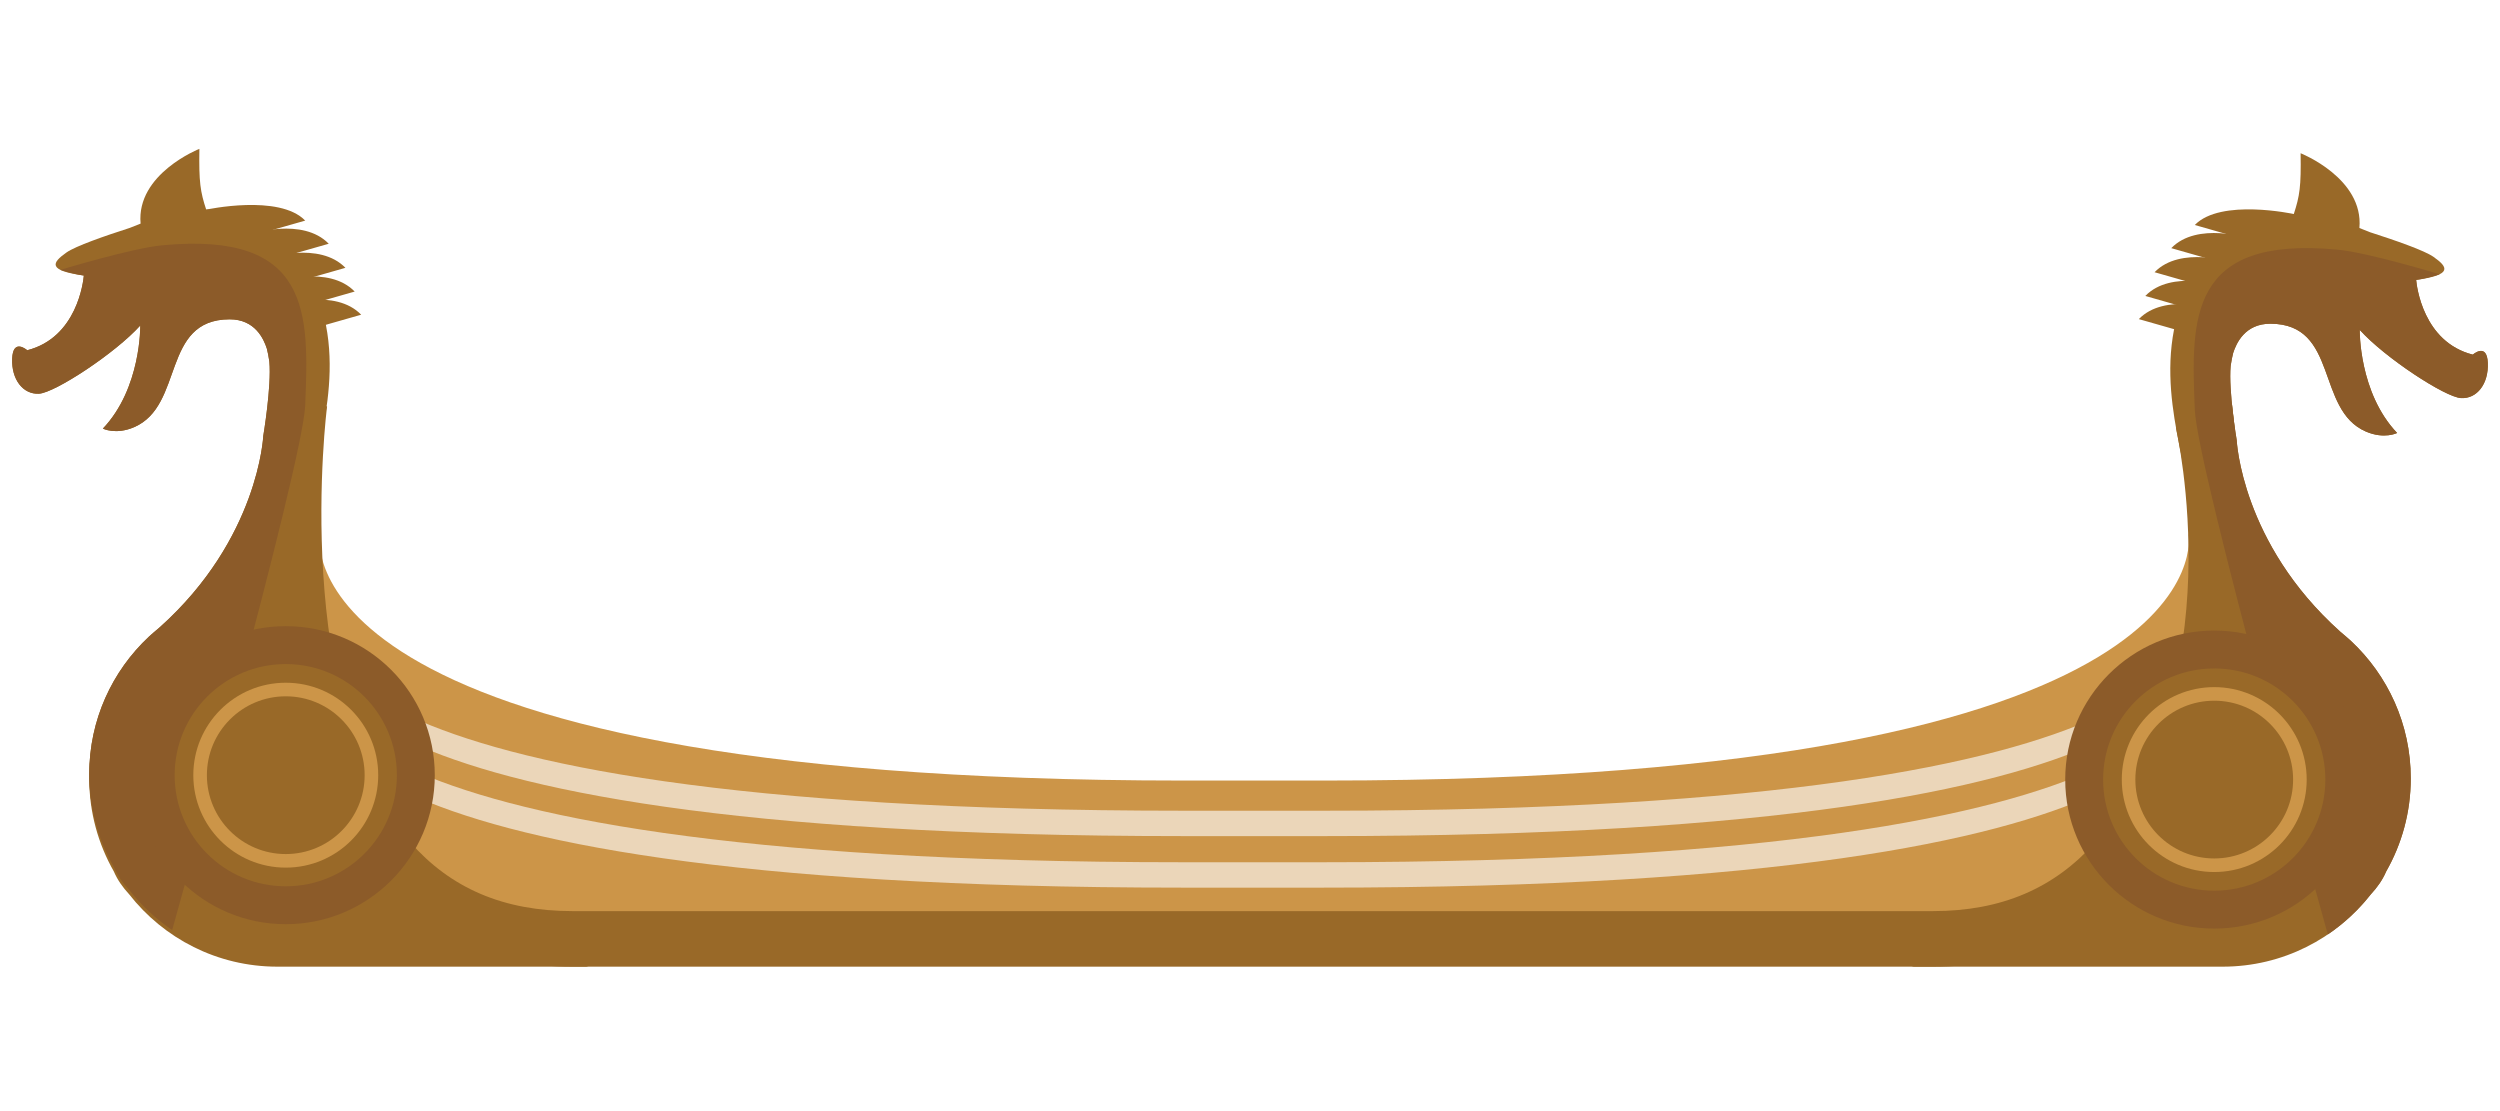 <?xml version="1.0" encoding="utf-8"?>
<!-- Generator: Adobe Illustrator 16.0.4, SVG Export Plug-In . SVG Version: 6.00 Build 0)  -->
<!DOCTYPE svg PUBLIC "-//W3C//DTD SVG 1.1//EN" "http://www.w3.org/Graphics/SVG/1.1/DTD/svg11.dtd">
<svg version="1.1" id="Layer_1" xmlns="http://www.w3.org/2000/svg" xmlns:xlink="http://www.w3.org/1999/xlink" x="0px" y="0px"
	 width="900px" height="400px" viewBox="0 0 900 400" enable-background="new 0 0 900 400" xml:space="preserve">
<g display="none">
	<rect x="200.971" y="-119.235" display="inline" fill="#15110E" width="300" height="300"/>
	<rect x="200.75" y="-119.235" display="inline" fill="#641313" width="150" height="75"/>
	<rect x="200.75" y="-44.015" display="inline" fill="#996928" width="75" height="75"/>
	<rect x="275.75" y="-44.015" display="inline" fill="#744921" width="75" height="75"/>
	<rect x="200.75" y="30.765" display="inline" fill="#8C5B29" width="75" height="75"/>
	<rect x="200.75" y="105.875" display="inline" fill="#D57A16" width="50" height="75"/>
	<rect x="250.75" y="105.875" display="inline" fill="#EB9D1B" width="50" height="75"/>
	<rect x="300.75" y="105.875" display="inline" fill="#EBD6B9" width="50" height="75"/>
	<rect x="275.75" y="30.985" display="inline" fill="#CC9548" width="75" height="75"/>
</g>
<g>
	<g>
		<path fill="#CC9548" d="M787.88,192.284c0,0,16.331,88.716-311.002,88.716h-50.753c-327.333,0-311.001-88.716-311.001-88.716
			C79.122,240.566,126.125,302,135.125,326s291,7,291,7v-0.332h50.753V333c0,0,282,17,291-7S823.881,240.566,787.88,192.284z"/>
		<path fill="#EBD6B9" d="M115.124,233.424c0,0-16.332,67.576,311.001,67.576h50.753c327.333,0,311.002-67.576,311.002-67.576
			v-9.141c0,0,16.331,67.576-311.002,67.576h-50.753c-327.333,0-311.001-67.576-311.001-67.576V233.424z"/>
		<path fill="#EBD6B9" d="M114.511,251.973c0,0-16.332,67.576,311,67.576h50.753c327.333,0,311.002-67.576,311.002-67.576v-9.141
			c0,0,16.331,67.576-311.002,67.576h-50.753c-327.333,0-311-67.576-311-67.576V251.973L114.511,251.973z"/>
	</g>
	<path fill="#996928" d="M803.464,145.133l-20.101,8.869c0.143,1.066,21.238,92.564-28.979,149.113
		C739.608,319.753,720.589,328,695.865,328h-167.74h-154.26h-167.74c-24.724,0-43.865-8.141-58.519-24.885
		c-43.346-49.535-30-155.752-29.856-156.819L108.125,145l-9.911-1.335c-0.635,4.718-14.998,116.188,34.313,172.588
		C150.945,337.318,175.707,348,206.125,348h167.74h154.26h167.74c30.418,0,55.18-10.682,73.598-31.747
		C818.773,259.854,804.1,149.851,803.464,145.133z"/>
	<path fill="#996928" d="M895.615,130.679c-0.3-7.52-5.416-3.009-5.416-3.009c-17.917-4.552-20.188-24.703-20.382-26.893
		c13.102-1.829,11.586-4.548,6.239-8.308c-3.251-2.287-13.715-5.934-22.781-8.844c-1.235-0.52-2.536-1.035-3.891-1.541
		c1.608-17.935-21.165-26.92-21.165-26.92c0.194,11.945-0.319,15.397-2.454,21.884c-10.9-0.27-21.904,2.897-30.039,13.247
		c-23.468,29.854-11.943,62.752-8.936,81.707l18.428-13.507c0,0-3.001-17.801-2.184-26.742c0.251-1.746,0.546-3.334,0.91-4.702
		c1.093-3.353,4.179-10.549,13.442-10.511c24.595,0.1,16.244,30.989,34.299,38.811c6.646,2.881,11.278,0.527,11.278,0.527
		c-13.841-14.542-13.461-37.116-13.461-37.116c9,10,30.766,24.254,36.481,24.556C891.701,143.617,895.915,138.199,895.615,130.679z"
		/>
	<path fill="#996928" d="M825.767,77.047c0,0-26.309-5.714-35.642,3.953l14.01,4C804.135,85,831.119,87.191,825.767,77.047z"/>
	<path fill="#996928" d="M809.677,85.811c0,0-18.687-6.145-28.02,3.522l14.01,4C795.667,93.333,815.029,95.955,809.677,85.811z"/>
	<path fill="#996928" d="M803.667,94.478c0,0-18.687-6.145-28.021,3.522l14.011,4C789.657,102,809.02,104.622,803.667,94.478z"/>
	<path fill="#996928" d="M800.334,103.021c0,0-18.688-6.145-28.02,3.522l14.01,4C786.324,110.544,805.688,113.166,800.334,103.021z"
		/>
	<path fill="#996928" d="M798.001,111.355c0,0-18.687-6.145-28.021,3.522l14.011,4C783.991,118.877,803.354,121.499,798.001,111.355
		z"/>
	<path fill="#996928" d="M858.992,313.771c5.643-9.889,8.883-21.322,8.883-33.521c0-19.525-8.271-37.111-21.49-49.477
		c-0.003-0.01-2.643-2.373-3.945-3.416c-35.592-31.881-37.22-68.864-37.22-68.864h-9.595c0,0,0.405,23.812-3.283,54.467
		c-0.021,0.003-0.043,0.004-0.063,0.007c-1.783,13.562-0.333,59.285-27.819,91.7C741.165,332.139,688.125,348,688.125,348h112
		c21.678,0,40.963-10.193,53.364-26.035c2.327-2.511,4.206-5.199,5.452-8.066C858.959,313.855,858.975,313.812,858.992,313.771z"/>
	<path fill="#996928" d="M41.008,313.771c-5.643-9.889-8.883-21.323-8.883-33.521c0-19.525,8.272-37.111,21.49-49.477
		c0.003-0.01,2.643-2.373,3.946-3.416c35.591-31.881,37.219-68.864,37.219-68.864h9.595c0,0-0.405,23.812,3.283,54.467
		c0.021,0.003,0.043,0.004,0.064,0.007c1.783,13.562,0.333,59.285,27.819,91.7C158.835,332.139,211.875,348,211.875,348h-112
		c-21.678,0-40.963-10.193-53.364-26.035c-2.327-2.511-4.206-5.199-5.452-8.066C41.041,313.855,41.025,313.812,41.008,313.771z"/>
	<path fill="#8C5B29" d="M895.615,130.679c-0.3-7.52-5.416-3.009-5.416-3.009c-17.917-4.552-20.188-24.703-20.382-26.893
		c4.197-0.586,8.439-2.038,8.439-2.038s-25.532-7.792-36.627-8.849c-53.897-5.134-52.844,24.788-51.506,57.61
		c0.873,21.417,47.89,188.9,47.89,188.9c5.881-3.98,11.106-8.855,15.476-14.437c2.327-2.511,4.206-5.198,5.452-8.067
		c0.018-0.041,0.032-0.086,0.051-0.127c5.643-9.888,8.883-21.321,8.883-33.521c0-19.526-8.271-37.112-21.49-49.476
		c-0.003-0.01-2.643-2.373-3.945-3.418c-35.592-31.88-37.22-68.863-37.22-68.863s-3.001-17.801-2.184-26.742
		c0.251-1.746,0.546-3.334,0.91-4.702c1.093-3.353,4.179-10.549,13.442-10.511c24.595,0.1,16.244,30.989,34.299,38.811
		c6.646,2.881,11.278,0.527,11.278,0.527c-13.841-14.542-13.461-37.116-13.461-37.116c9,10,30.767,24.254,36.481,24.556
		S895.915,138.199,895.615,130.679z"/>
	<circle fill="#8C5B29" cx="797.126" cy="280.647" r="53.647"/>
	<circle fill="#996928" cx="797.125" cy="280.646" r="40"/>
	<circle fill="#CC9548" cx="797.125" cy="280.647" r="33.283"/>
	<circle fill="#996928" cx="797.125" cy="280.648" r="28.395"/>
	<g>
		<path fill="#996928" d="M14.015,141.736c5.716-0.302,27.481-14.556,36.481-24.556c0,0,0.38,22.574-13.461,37.116
			c0,0,4.632,2.354,11.278-0.527c18.055-7.822,9.704-38.711,34.299-38.811c9.264-0.038,12.35,7.158,13.442,10.511
			c0.364,1.368,0.659,2.956,0.91,4.702c0.817,8.941-2.184,26.742-2.184,26.742l18.428,13.507
			c3.008-18.955,14.532-51.853-8.936-81.707c-8.135-10.35-19.139-13.517-30.039-13.247c-2.135-6.487-2.648-9.939-2.454-21.884
			c0,0-22.773,8.985-21.165,26.92c-1.354,0.506-2.655,1.021-3.891,1.541c-9.066,2.91-19.53,6.557-22.781,8.844
			c-5.347,3.76-6.862,6.479,6.239,8.308c-0.193,2.19-2.465,22.341-20.382,26.893c0,0-5.116-4.511-5.416,3.009
			S8.299,142.035,14.015,141.736z"/>
		<path fill="#996928" d="M95.865,83.418l14.01-4c-9.333-9.667-35.642-3.953-35.642-3.953
			C68.881,85.609,95.865,83.418,95.865,83.418z"/>
		<path fill="#996928" d="M104.333,91.751l14.01-4c-9.333-9.667-28.02-3.522-28.02-3.522
			C84.971,94.373,104.333,91.751,104.333,91.751z"/>
		<path fill="#996928" d="M110.343,100.418l14.011-4c-9.334-9.667-28.021-3.522-28.021-3.522
			C90.98,103.04,110.343,100.418,110.343,100.418z"/>
		<path fill="#996928" d="M113.676,108.961l14.01-4c-9.332-9.667-28.02-3.522-28.02-3.522
			C94.312,111.584,113.676,108.962,113.676,108.961z"/>
		<path fill="#996928" d="M116.009,117.295l14.011-4c-9.334-9.667-28.021-3.522-28.021-3.522
			C96.646,119.917,116.009,117.295,116.009,117.295z"/>
		<path fill="#996928" d="M41.059,312.316c1.246,2.867,3.125,5.556,5.452,8.066c12.401,15.842,31.687,26.035,53.364,26.035h112
			c0,0-53.04-15.861-76.334-43.333c-27.486-32.415-26.036-78.138-27.819-91.7c-0.021-0.003-0.043-0.004-0.063-0.007
			c-3.688-30.655-3.283-54.467-3.283-54.467H94.78c0,0-1.628,36.983-37.22,68.864c-1.303,1.043-3.942,3.406-3.945,3.416
			c-13.219,12.365-21.49,29.951-21.49,49.477c0,12.199,3.24,23.633,8.883,33.521C41.025,312.23,41.041,312.273,41.059,312.316z"/>
		<path fill="#8C5B29" d="M14.014,141.733c5.715-0.302,27.481-14.556,36.481-24.556c0,0,0.38,22.574-13.461,37.116
			c0,0,4.632,2.354,11.278-0.527c18.055-7.822,9.704-38.711,34.299-38.811c9.264-0.038,12.35,7.158,13.442,10.511
			c0.364,1.368,0.659,2.956,0.91,4.702c0.817,8.941-2.184,26.742-2.184,26.742s-1.628,36.983-37.22,68.863
			c-1.303,1.045-3.942,3.408-3.945,3.418c-13.219,12.363-21.49,29.949-21.49,49.476c0,12.199,3.24,23.633,8.883,33.521
			c0.019,0.041,0.033,0.086,0.051,0.127c1.246,2.869,3.125,5.557,5.452,8.067c4.369,5.581,9.595,10.456,15.476,14.437
			c0,0,47.017-167.483,47.89-188.9c1.338-32.822,2.392-62.744-51.506-57.61c-11.095,1.057-36.627,8.849-36.627,8.849
			s4.242,1.452,8.439,2.038c-0.193,2.19-2.465,22.341-20.382,26.893c0,0-5.116-4.511-5.416,3.009S8.299,142.035,14.014,141.733z"/>
		<circle fill="#8C5B29" cx="102.874" cy="279.064" r="53.647"/>
		<circle fill="#996928" cx="102.875" cy="279.064" r="40"/>
		<circle fill="#CC9548" cx="102.875" cy="279.064" r="33.283"/>
		<circle fill="#996928" cx="102.875" cy="279.066" r="28.395"/>
	</g>
</g>
</svg>
